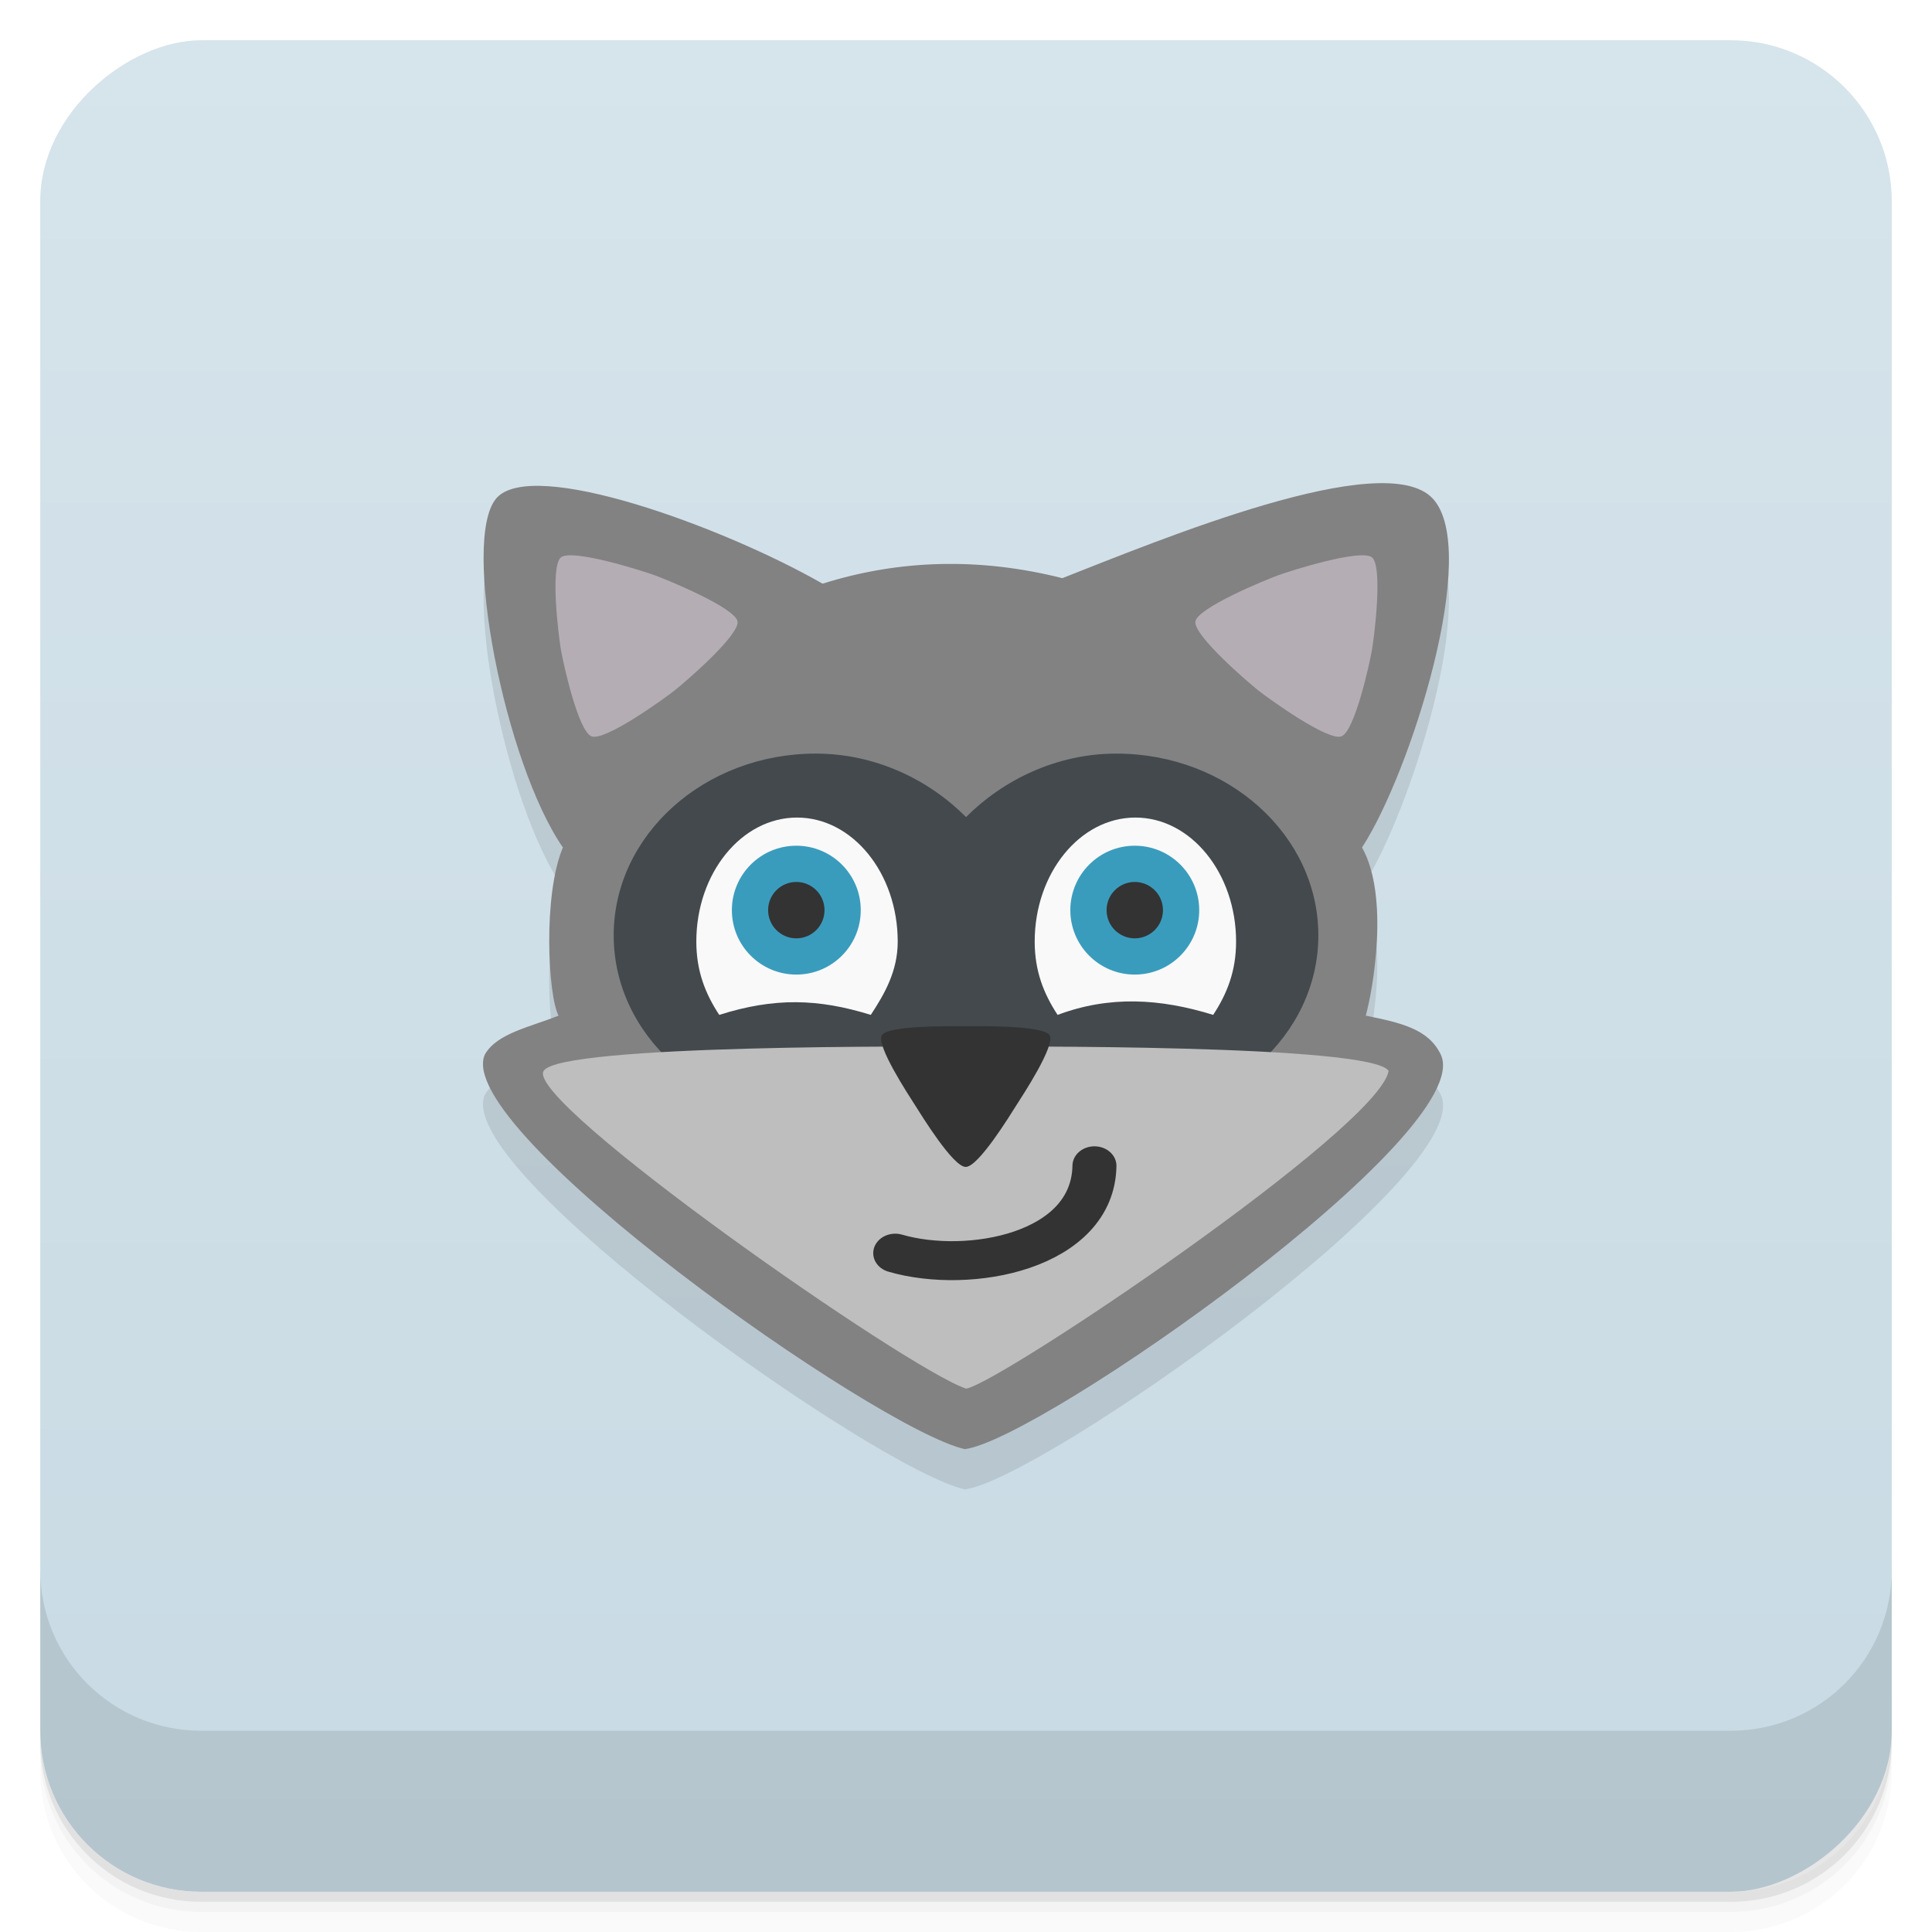 <svg width="48" height="48" version="1.1" viewBox="0 0 48 48" xmlns="http://www.w3.org/2000/svg">
 <defs>
  <linearGradient id="linearGradient4501" x1="-47" x2="-1" y1="2.8779e-15" y2="6.1232e-17" gradientUnits="userSpaceOnUse">
   <stop style="stop-color:#c8dae4" offset="0"/>
   <stop style="stop-color:#d6e4eb" offset="1"/>
  </linearGradient>
 </defs>
 <g transform="translate(0 3.949e-5)">
  <path d="m1 43v0.25c0 2.216 1.784 4 4 4h38c2.216 0 4-1.784 4-4v-0.25c0 2.216-1.784 4-4 4h-38c-2.216 0-4-1.784-4-4zm0 0.5v0.5c0 2.216 1.784 4 4 4h38c2.216 0 4-1.784 4-4v-0.5c0 2.216-1.784 4-4 4h-38c-2.216 0-4-1.784-4-4z" style="opacity:.02"/>
  <path d="m1 43.25v0.25c0 2.216 1.784 4 4 4h38c2.216 0 4-1.784 4-4v-0.25c0 2.216-1.784 4-4 4h-38c-2.216 0-4-1.784-4-4z" style="opacity:.05"/>
  <path d="m1 43v0.25c0 2.216 1.784 4 4 4h38c2.216 0 4-1.784 4-4v-0.25c0 2.216-1.784 4-4 4h-38c-2.216 0-4-1.784-4-4z" style="opacity:.1"/>
 </g>
 <rect transform="rotate(-90)" x="-47" y="1" width="46" height="46" rx="4" style="fill:url(#linearGradient4501)"/>
 <g transform="translate(0 3.949e-5)">
  <g transform="translate(0 -1004.4)">
   <path d="m1 1043.4v4c0 2.216 1.784 4 4 4h38c2.216 0 4-1.784 4-4v-4c0 2.216-1.784 4-4 4h-38c-2.216 0-4-1.784-4-4z" style="opacity:.1"/>
  </g>
 </g>
 <g transform="translate(11 -27)">
  <path d="m1.332 40.38c-0.885 1.024 0.213 6.589 1.653 8.675-0.498 1.181-0.372 3.677-0.108 4.178-0.704 0.284-1.531 0.437-1.831 0.966-0.835 1.866 9.73 9.31 11.924 9.804 1.86-0.221 12.76-7.859 11.825-9.804-0.301-0.626-0.963-0.784-1.863-0.966 0.18-0.655 0.59-2.957-0.093-4.178 1.201-1.845 2.964-7.392 1.752-8.674s-6.789 1.039-9.198 1.983c-2.063-0.521-4.062-0.46-5.956 0.137-2.482-1.419-7.221-3.145-8.106-2.121z" style="opacity:.1"/>
  <path d="m1.332 39.38c-0.885 1.024 0.213 6.589 1.653 8.675-0.498 1.181-0.372 3.677-0.108 4.178-0.704 0.284-1.531 0.437-1.831 0.966-0.835 1.866 9.73 9.31 11.924 9.804 1.86-0.221 12.76-7.859 11.825-9.804-0.301-0.626-0.963-0.784-1.863-0.966 0.18-0.655 0.59-2.957-0.093-4.178 1.201-1.845 2.964-7.392 1.752-8.674s-6.789 1.039-9.198 1.983c-2.063-0.521-4.062-0.46-5.956 0.137-2.482-1.419-7.221-3.145-8.106-2.121z" style="fill:#828282"/>
  <path transform="matrix(.994 0 0 .956 -.015 2.796)" d="m7.383 41.467c0.058 0.354-1.299 1.569-1.576 1.797-0.277 0.227-1.736 1.318-2.072 1.191-0.335-0.127-0.71-1.909-0.768-2.263s-0.273-2.163 4e-3 -2.39 2.01 0.34 2.344 0.467c0.335 0.127 2.01 0.845 2.068 1.199z" style="fill:#b5adb4"/>
  <path d="m9.267 45.723c-2.769 0-5.02 2.026-5.02 4.516s2.248 4.499 5.02 4.499h7.467c2.769 0 5.02-2.01 5.02-4.499 0-2.49-2.248-4.516-5.02-4.516-1.484 0-2.815 0.656-3.733 1.577-0.918-0.924-2.247-1.577-3.733-1.577z" style="fill:#43494d"/>
  <path d="m23.5 53.607c-0.249 1.434-9.685 7.774-10.497 7.893-1.464-0.484-10.971-7.132-10.497-7.893 0.402-0.671 9.692-0.605 10.497-0.605s10.09-0.066 10.497 0.605z" style="fill:#bebebe"/>
  <path transform="matrix(.434 0 0 .394 20.035 44.147)" d="m-11.427 21.753c0.362 0.628-1.547 3.81-1.909 4.438s-2.164 3.872-2.889 3.872-2.526-3.245-2.889-3.872c-0.362-0.628-2.271-3.81-1.909-4.438s4.073-0.566 4.798-0.566 4.435-0.062 4.798 0.566z" style="fill:#333"/>
  <path transform="matrix(-.245 .442 -.499 -.217 28.322 73.883)" d="m-23.05 35.627c3.92-1.854 7.404 2.632 7.881 6.05" style="fill:none;stroke-linecap:round;stroke-width:1.966;stroke:#333"/>
  <g transform="matrix(.519 0 0 .499 6.263 25.84)">
   <path d="m4.892 43.03c-2.658 0-4.821 2.772-4.821 6.174 0 1.466 0.429 2.593 1.097 3.651 2.641-0.869 4.73-0.815 7.255 0 0.668-1.058 1.289-2.184 1.289-3.651 0-3.402-2.163-6.174-4.821-6.174z" style="fill:#f9f9f9"/>
   <ellipse cx="4.858" cy="47.64" rx="3.085" ry="3.208" style="fill:#3a9cbd"/>
   <ellipse cx="4.858" cy="47.64" rx="1.35" ry="1.404" style="fill:#333"/>
   <path d="m21.09 43.03c-2.658 0-4.821 2.772-4.821 6.174 0 1.466 0.429 2.593 1.097 3.651 2.494-0.971 4.922-0.815 7.447 0 0.668-1.058 1.097-2.184 1.097-3.651 0-3.402-2.163-6.174-4.821-6.174z" style="fill:#f9f9f9"/>
   <ellipse cx="21.06" cy="47.64" rx="3.085" ry="3.208" style="fill:#3a9cbd"/>
   <ellipse cx="21.06" cy="47.64" rx="1.35" ry="1.404" style="fill:#333"/>
  </g>
  <path transform="matrix(-.994 0 0 .956 26.038 2.796)" d="m7.383 41.467c0.058 0.354-1.299 1.569-1.576 1.797-0.277 0.227-1.736 1.318-2.072 1.191-0.335-0.127-0.71-1.909-0.768-2.263s-0.273-2.163 4e-3 -2.39 2.01 0.34 2.344 0.467c0.335 0.127 2.01 0.845 2.068 1.199z" style="fill:#b5adb4"/>
 </g>
</svg>
